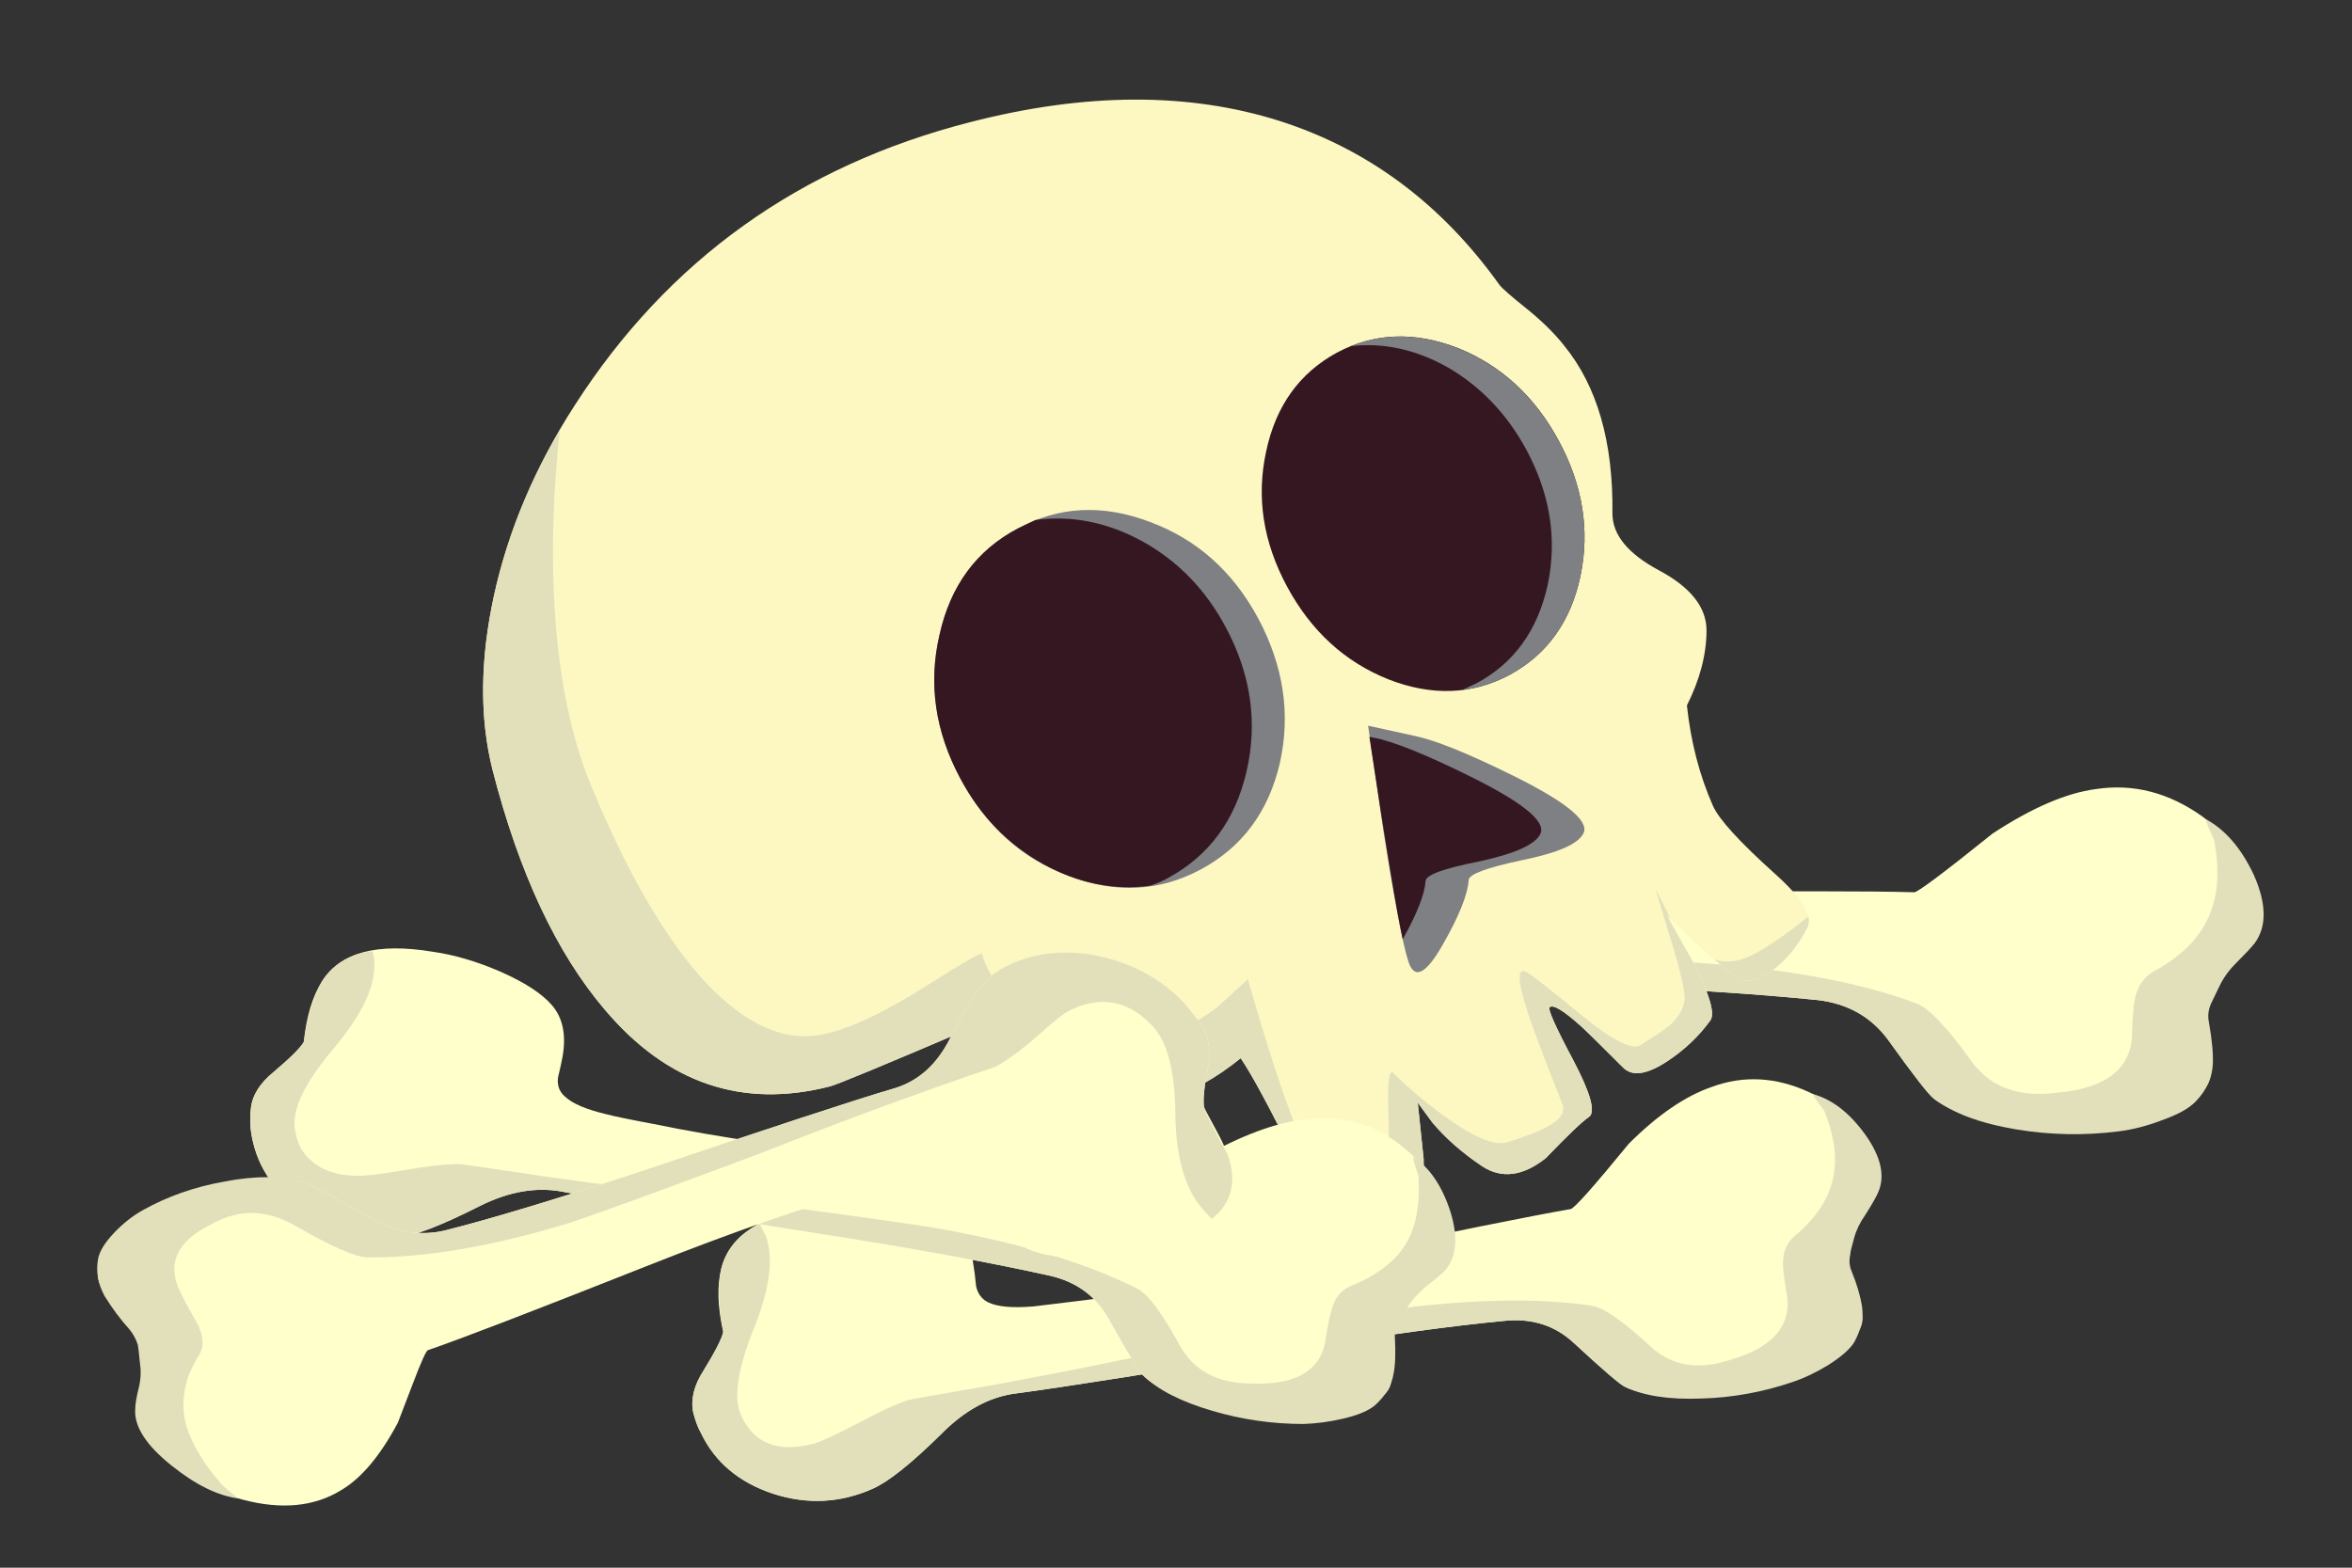 
<svg xmlns="http://www.w3.org/2000/svg" version="1.1" xmlns:xlink="http://www.w3.org/1999/xlink" preserveAspectRatio="none" x="0px" y="0px" width="100%" height="100%" viewBox="0 0 45 30">
<rect x="0" y="0" width="45" height="30" fill="#333333" stroke="none"/>
<defs/>

<g id="Layer_1">
<g transform="matrix( 0.25, 0, 0, 0.25, -83.65,-222.05) ">
<g>
<g>
<path fill="#FFFFCC" stroke="none" d="
M 506.7 960.35
Q 507.8 959.05 507.35 956.8 506.65 953.3 503.15 950.7 499.3 947.95 495 948.6 491.6 949.05 487.1 952 481.5 956.5 481.1 956.5 476.25 956.35 459.75 956.5 446.7 956.6 438.45 955.9 435.8 955.75 434.3 955.55 431.6 955.2 430.6 954.45 429.8 953.9 429.8 952.9 429.95 951.65 429.95 951.05 430.05 948.15 428.45 946.7 427.05 945.4 423.85 944.45 420.7 943.5 417.8 943.45 410.6 943.1 408.7 947.05 407.7 949.15 407.8 952.4 407.45 953.2 405.5 955.3 403.9 956.95 403.9 958.65 404 959.9 404.2 960.55 404.65 962.4 405.95 964.05 407.3 965.75 409.25 966.85 413.2 969.1 417.7 968.15 419.9 967.65 424.35 964.7 428 962.25 431.5 962.55 437.35 962.95 455.95 963.6 466.85 964.05 473.7 964.75 477.15 965.15 479.1 967.8 482 971.85 482.6 972.3 486.05 975 497.7 973.5 501.35 973 502.85 971.95 504.6 970.7 503.1 968.15 500.9 964.4 500.85 964.05 500.8 963.4 501.35 963.15 505.45 961.85 506.7 960.35 Z"/>
</g>
</g>
</g>

<g transform="matrix( 0.25, 0, 0, 0.25, -83.65,-222.05) ">
<g>
<g>
<path fill="#E2E0BB" stroke="none" d="
M 507.15 960.4
Q 508.55 958.5 507.1 955.2 505.65 952.1 503.4 950.9 503.45 951.25 504.05 952.5 504.65 955.75 503.8 957.95 502.8 960.75 499.35 962.6 498.2 963.3 497.95 964.85 497.8 965.75 497.75 967.75 497.35 971.4 491.95 971.85 487.6 972.4 485.45 969.4 482.65 965.5 481.25 965 474.55 962.5 463.8 961.85 461.1 961.7 445.15 961.5 437.85 961.6 429.65 961.45 422.8 961.25 422.25 961.25 420.55 961.45 417.45 962.35 414.55 963.25 413.5 963.3 411.25 963.5 409.75 962.55 408.25 961.65 407.85 959.7 407.35 957.3 410.35 952.75 413.45 948.05 413 945.05
L 412.7 943.95
Q 409.15 944.9 408.3 948.25 407.85 950 407.8 952.4 407.45 953.2 405.5 955.3 403.9 956.95 403.9 958.65 404 959.9 404.2 960.55 404.65 962.4 405.95 964.05 407.3 965.75 409.25 966.85 413.2 969.1 417.7 968.15 419.9 967.65 424.35 964.7 428 962.25 431.5 962.55 437.35 962.95 455.95 963.6 466.85 964.05 473.7 964.75 477.15 965.15 479.1 967.8 482 971.85 482.6 972.3 484.75 973.95 488.9 974.65 492.8 975.3 496.75 974.8 498.35 974.6 500.05 973.95 501.9 973.3 502.65 972.5 503.9 971.2 503.95 969.6 504 968.45 503.65 966.45 503.5 965.75 503.8 965.05 503.85 964.95 504.45 963.7 504.9 962.75 505.7 961.95 506.8 960.85 507.15 960.4 Z"/>
</g>
</g>
</g>

<g transform="matrix( 0.25, 0, 0, 0.25, -83.65,-222.05) ">
<g>
<g>
<path fill="#FFFFCC" stroke="none" d="
M 402.6 980.35
Q 399.65 980.05 397.1 980.55 390.75 981.5 389.8 985.3 389.3 987.3 389.95 990.15 389.8 990.9 388.45 993.1 387.35 994.8 387.65 996.3 387.9 997.3 388.25 997.9 389.85 1001.25 393.8 1002.55 397.7 1003.8 401.4 1002.15 403.2 1001.35 406.6 998 409.35 995.2 412.45 994.85 417.7 994.15 434.05 991.45 443.9 989.85 449.8 989.3 452.9 989 455.05 991 458.4 994.1 458.95 994.35 462.35 996.05 472.35 992.7 475.4 991.65 476.55 990.45 477.9 989.05 476.15 987.05 473.55 984.2 473.45 983.9 473.25 983.35 473.7 983 477.05 981.1 477.9 979.6 478.6 978.3 477.85 976.4 476.6 973.45 473.05 971.8 469.25 970.05 465.6 971.4 462.55 972.45 459.25 975.75 455.2 980.7 454.8 980.75 450.45 981.5 436.15 984.5 424.7 986.9 417.4 987.75 414.15 988.15 413.7 988.2 411.3 988.4 410.25 987.9 409.5 987.55 409.3 986.65 409.2 985.6 409.1 985.05 408.75 982.5 407.05 981.5 405.55 980.6 402.6 980.35 Z"/>
</g>
</g>
</g>

<g transform="matrix( 0.25, 0, 0, 0.25, -83.65,-222.05) ">
<g>
<g>
<path fill="#E2E0BB" stroke="none" d="
M 393.2 982.8
L 392.75 981.9
Q 389.8 983.35 389.65 986.4 389.55 988.05 389.95 990.15 389.8 990.9 388.45 993.1 387.35 994.8 387.65 996.3 387.9 997.3 388.25 997.9 389.85 1001.25 393.8 1002.55 397.7 1003.8 401.4 1002.15 403.2 1001.35 406.6 998 409.35 995.2 412.45 994.85 417.7 994.15 434.05 991.45 443.9 989.85 449.8 989.3 452.9 989 455.05 991 458.4 994.1 458.95 994.35 461.1 995.4 464.85 995.25 468.35 995.15 471.75 994 473.1 993.55 474.5 992.7 476 991.75 476.5 990.95 477.3 989.5 477.1 988.2 476.9 986.95 476.3 985.5 476.05 984.9 476.2 984.25 476.2 984 476.5 982.95 476.75 982.05 477.35 981.2 478.05 980.1 478.3 979.55 479.2 977.65 477.35 975.05 475.55 972.55 473.35 971.95 473.45 972.25 474.2 973.2 475.3 975.9 474.95 978.05 474.55 980.65 471.9 982.85 471 983.65 471.05 985.1 471.1 985.9 471.4 987.65 471.65 990.95 467 992.3 463.3 993.5 460.9 991.25 457.75 988.35 456.45 988.15 450.15 987.2 440.6 988.5 437.8 988.9 424.25 991.5 418 992.85 410.7 994.2 404.65 995.25 404.15 995.35 402.65 995.85 400.15 997.2 397.75 998.45 396.9 998.7 392.75 999.8 391.3 996.5 390.45 994.55 392.25 990 394.15 985.35 393.2 982.8 Z"/>
</g>
</g>
</g>

<g transform="matrix( 0.25, 0, 0, 0.25, -83.65,-222.05) ">
<g>
<g>
<path fill="#FDF8C2" stroke="none" d="
M 378.6 919.2
Q 374.05 926.25 372.4 933.8 370.8 941.2 372.3 947.15 375.35 959 380.9 965.5 388.05 973.95 398.15 971.35 399.05 971.1 409 966.85 410.15 968.1 412.75 970.25 416 972.9 417.3 973.05 423.9 973.8 429.55 969.2 430.85 971.1 433.8 977.1 436.05 981.7 436.75 981.6 439.25 981.2 442.45 981.2 443.7 981.15 443.55 976.9
L 443.1 972.6 444.2 974.1
Q 445.7 975.9 448 977.45 450.25 978.95 452.9 976.85 455.45 974.2 456.2 973.7 457 973.15 455 969.35 452.95 965.5 453.2 965.3 453.6 964.95 455.65 966.8 456.2 967.3 458.8 969.9 459.85 971 462.25 969.4 464.2 968.1 465.5 966.3 466.05 965.5 464.15 961.8
L 462.15 958.25 463.95 960
Q 466.05 961.9 467.25 962.85 468.55 963.85 470.35 962.4 471.85 961.25 472.9 959.25 473.6 957.9 470.4 955.05 466.4 951.45 465.7 949.9 464.15 946.4 463.7 942.2 465.2 939.2 465.2 936.45 465.2 933.8 461.55 931.85 458 929.95 458 927.5 458.1 919.3 454.3 914.65 453.2 913.25 451.4 911.8 449.65 910.4 449.35 910 442.7 900.7 432.5 897.45 422.05 894.15 408.85 897.55 389.3 902.55 378.6 919.2 Z"/>
</g>
</g>
</g>

<g transform="matrix( 0.25, 0, 0, 0.25, -83.65,-222.05) ">
<g>
<g>
<path fill="#7E8083" stroke="none" d="
M 430.9 935.55
Q 428 930.15 422.6 928.15 417.2 926.1 412.5 928.65 407.75 931.15 406.5 936.8 405.2 942.4 408.1 947.8 411 953.25 416.4 955.25 421.75 957.3 426.5 954.75 431.25 952.2 432.55 946.6 433.8 941 430.9 935.55 Z"/>
</g>
</g>
</g>

<g transform="matrix( 0.25, 0, 0, 0.25, -83.65,-222.05) ">
<g>
<g>
<path fill="#351721" stroke="none" d="
M 453.9 921.95
Q 451.15 916.85 446.2 914.85 441.2 912.9 436.9 915.2 432.6 917.55 431.5 922.75 430.35 928 433.1 933.1 435.85 938.2 440.85 940.2 445.85 942.15 450.15 939.85 454.45 937.5 455.55 932.3 456.65 927.05 453.9 921.95 Z"/>
</g>
</g>
</g>

<g transform="matrix( 0.25, 0, 0, 0.25, -83.65,-222.05) ">
<g>
<g>
<path fill="#351721" stroke="none" d="
M 412.5 928.65
Q 407.75 931.15 406.5 936.8 405.2 942.4 408.1 947.8 410.4 952.1 414.45 954.35 418.45 956.55 422.6 956 423.4 955.75 424 955.4 428.7 952.85 430 947.25 431.3 941.6 428.4 936.2 426.1 931.9 422.05 929.65 418.05 927.45 413.85 928
L 412.5 928.65 Z"/>
</g>
</g>
</g>

<g transform="matrix( 0.25, 0, 0, 0.25, -83.65,-222.05) ">
<g>
<g>
<path fill="#7E8083" stroke="none" d="
M 455.55 932.3
Q 456.65 927.05 453.9 921.95 451.3 917.15 446.75 915.1 442.15 913.05 437.95 914.7 441.75 914.25 445.45 916.35 449.2 918.55 451.4 922.6 454.15 927.7 453.05 932.95 451.9 938.2 447.6 940.5
L 446.55 941
Q 448.35 940.8 450.15 939.85 454.45 937.5 455.55 932.3 Z"/>
</g>
</g>
</g>

<g transform="matrix( 0.25, 0, 0, 0.25, -83.65,-222.05) ">
<g>
<g>
<path fill="#7E8083" stroke="none" d="
M 442.95 944.55
L 439.3 943.75 440.45 951.65
Q 441.75 959.9 442.4 961.85 443.1 963.9 445.05 960.45 446.9 957.2 447 955.55 447.05 954.9 451.05 954.05 455.25 953.2 455.8 951.95 456.4 950.55 450.45 947.6 445.3 945.05 442.95 944.55 Z"/>
</g>
</g>
</g>

<g transform="matrix( 0.25, 0, 0, 0.25, -83.65,-222.05) ">
<g>
<g>
<path fill="#351721" stroke="none" d="
M 441.95 960.1
Q 443.6 957.15 443.7 955.65 443.7 954.95 447.75 954.15 451.95 953.25 452.5 952 453.1 950.6 447.15 947.65 441.9 945.05 439.65 944.65
L 439.4 944.6
Q 441.25 956.9 441.95 960.1 Z"/>
</g>
</g>
</g>

<g transform="matrix( 0.25, 0, 0, 0.25, -83.65,-222.05) ">
<g>
<g>
<path fill="#E2E0BB" stroke="none" d="
M 473 958.35
Q 470.35 960.5 468.5 961.4 467.05 962.05 465.8 961.65
L 467.25 962.85
Q 468.55 963.85 470.35 962.4 471.85 961.25 472.9 959.25 473.1 958.9 473 958.35 Z"/>
</g>
</g>
</g>

<g transform="matrix( 0.25, 0, 0, 0.25, -83.65,-222.05) ">
<g>
<g>
<path fill="#E2E0BB" stroke="none" d="
M 377.45 921.1
Q 373.55 927.8 372.2 934.8 370.9 941.6 372.3 947.15 375.35 959 380.9 965.5 388.05 973.95 398.15 971.35 399.05 971.1 409 966.85 410.15 968.1 412.75 970.25 416 972.9 417.3 973.05 423.9 973.8 429.55 969.2 430.85 971.1 433.8 977.1 436.05 981.7 436.75 981.6 439.25 981.2 442.45 981.2 443.7 981.15 443.55 976.9
L 443.1 972.6 444.2 974.1
Q 445.7 975.9 448 977.45 450.25 978.95 452.9 976.85 455.45 974.2 456.2 973.7 457 973.15 455 969.35 452.95 965.5 453.2 965.3 453.6 964.95 455.65 966.8 456.2 967.3 458.8 969.9 459.85 971 462.25 969.4 464.2 968.1 465.5 966.3 466.05 965.5 464.15 961.8
L 462.15 958.25 462.45 958.55
Q 461.45 956.5 461.3 956.25
L 462.35 959.75
Q 463.7 964.05 463.5 964.9 463.3 965.9 462.3 966.75 461.75 967.2 460.15 968.2 459.2 968.8 455.75 966 451.75 962.7 451.3 962.55 450.25 962.2 451.95 966.95 452.85 969.4 454.2 972.8 454.45 973.7 453 974.45 452.15 974.95 449.9 975.65 448.45 976.05 445.1 973.6 442.95 972.05 441.25 970.35 440.75 969.8 440.85 973.25 441 977.35 440.65 978 439.65 980 436.55 979.05 434.45 978.4 430.1 963.15
L 427.7 965.35
Q 424.3 967.85 420.1 968.45 415.85 969.1 412.5 965.5 410.25 963.1 409.75 961.2 409.7 961 405.35 963.75 400.2 967 397.15 967.45 393.05 968.05 388.7 963.5 384.05 958.55 379.8 948.25 377.55 942.75 377.05 934.85 376.65 928.3 377.45 921.1 Z"/>
</g>
</g>
</g>

<g transform="matrix( 0.25, 0, 0, 0.25, -83.65,-222.05) ">
<g>
<g>
<path fill="#FFFFCC" stroke="none" d="
M 353.8 974.75
Q 354.3 978.45 357.65 980.9 360.85 983.3 365 982.95 366.9 982.75 371.25 980.55 374.7 978.8 377.8 979.45 381.75 980.2 399.35 982.95 408.65 984.45 414.95 985.85 418 986.55 419.45 989.15 421.6 993 422.1 993.5 424.8 996.15 435.3 996.15 438.5 996.15 440.05 995.3 441.75 994.4 440.7 991.95 439.15 988.45 439.15 988.1 439.05 987.45 439.65 987.35 443.4 986.65 444.7 985.45 445.8 984.4 445.65 982.35 445.4 979.2 442.55 976.5 439.45 973.65 435.55 973.8 432.4 973.85 428.2 975.95 422.8 979.35 422.45 979.3 418.1 978.65 403.5 977 391.9 975.75 384.7 974.25 382 973.75 381.05 973.5 378.7 972.95 377.85 972.15 377.2 971.6 377.3 970.7 377.55 969.65 377.65 969.1 378.1 966.55 376.8 965.1 375.65 963.8 372.95 962.6 370.2 961.4 367.7 961.05 361.35 960 359.25 963.3 358.15 965.05 357.85 967.95 357.5 968.6 355.55 970.25 353.95 971.55 353.8 973.05 353.7 973.9 353.8 974.75 Z"/>
</g>
</g>
</g>

<g transform="matrix( 0.25, 0, 0, 0.25, -83.65,-222.05) ">
<g>
<g>
<path fill="#E2E0BB" stroke="none" d="
M 363.1 961
Q 359.85 961.45 358.75 964.35 358.15 965.85 357.85 967.95 357.5 968.6 355.55 970.25 353.95 971.55 353.8 973.05 353.7 973.9 353.8 974.75 354.3 978.45 357.65 980.9 360.85 983.3 365 982.95 366.9 982.75 371.25 980.55 374.7 978.8 377.8 979.45 381.75 980.2 399.35 982.95 408.65 984.45 414.95 985.85 418 986.55 419.45 989.15 421.6 993 422.1 993.5 423.8 995.15 427.4 996.2 430.8 997.2 434.35 997.2 435.85 997.15 437.35 996.8 439.1 996.4 439.85 995.75 441.05 994.65 441.25 993.35 441.45 992.4 441.35 990.55 441.3 989.95 441.65 989.3 441.75 989.05 442.35 988.2 442.9 987.4 443.65 986.75 444.85 985.8 445.1 985.55 446.55 984 445.6 980.95 444.65 978 442.75 976.75 442.75 977.05 443.15 978.2 443.35 981.15 442.4 983.05 441.2 985.35 437.95 986.65 436.85 987.1 436.5 988.5 436.25 989.3 436 991.05 435.25 994.3 430.4 994.1 426.5 994.1 424.9 991.2 422.85 987.45 421.65 986.85 415.95 983.95 406.5 982.25 404 981.8 390.05 979.95 383.6 979.3 376.3 978.25 370.25 977.35 369.75 977.3 368.2 977.3 365.35 977.8 362.7 978.25 361.8 978.2 359.75 978.15 358.55 977.15 357.3 976.2 357.15 974.4 356.95 972.25 360.1 968.5 363.35 964.65 363.25 961.95 363.25 961.45 363.1 961 Z"/>
</g>
</g>
</g>

<g transform="matrix( 0.25, 0, 0, 0.25, -83.65,-222.05) ">
<g>
<g>
<path fill="#FFFFCC" stroke="none" d="
M 363 981.45
Q 358.55 978.9 357.85 978.7 353.9 977.55 345.45 982.2 342.8 983.9 342.25 985.1 341.55 986.7 344.05 988.35 347.8 990.9 347.95 991.1 348.4 991.7 348 992 345.5 994.35 345.3 996 345.15 997.35 346.65 999.15 349.05 1001.9 353.2 1003 357.6 1004.15 360.65 1002.3 363 1000.95 365.05 997.1 365.7 995.4 366.2 994.1 367.15 991.6 367.35 991.55 371 990.3 384 985.15 394.1 981.15 400.95 979.25 403.65 978.45 404.4 978.3 406.65 977.75 407.85 978.05 408.8 978.3 409.35 979.15 409.65 979.65 410.15 980.75 411.55 983.15 413.6 983.95 415.4 984.6 418.4 984.45 421.4 984.3 423.65 983.45 429.45 981.55 428.85 977.7 428.65 976.5 427.75 974.85 426.8 973.1 426.75 972.95 426.6 972.2 427.05 969.85 427.4 968 426.5 966.55
L 425.3 965.05
Q 422.45 962 418 961.25 413.8 960.65 410.7 962.7 409.3 963.75 407.35 967.6 405.8 970.75 402.9 971.55 398.65 972.8 383.25 978 373.75 981.1 368.8 982.35 365.9 983.1 363 981.45 Z"/>
</g>
</g>
</g>

<g transform="matrix( 0.25, 0, 0, 0.25, -83.65,-222.05) ">
<g>
<g>
<path fill="#E2E0BB" stroke="none" d="
M 342.1 984.6
Q 341.85 986 342.6 987.4 343.5 988.85 344.5 989.95 344.95 990.5 345.15 991.15 345.2 991.4 345.3 992.45 345.45 993.4 345.25 994.3 344.95 995.5 344.95 996.05 344.8 998.05 347.75 1000.4 350.5 1002.6 352.85 1002.9 351.75 1002.05 351.5 1001.75 349.35 999.25 348.8 997.1 348.2 994.45 349.85 991.9 350.4 991 349.75 989.6 348.8 987.95 348.4 987.1 346.8 983.85 350.8 981.9 353.9 980.15 357.15 982 361.4 984.45 362.75 984.45 369.3 984.5 378.05 981.85 380.85 980.95 392.75 976.5 401.95 972.85 410.8 969.85 412.1 969.15 414 967.5 415.8 965.85 416.55 965.5 420.15 963.8 422.9 966.85 424.5 968.65 424.55 973.45 424.6 978.3 426.55 980.65 426.7 980.85 427.35 981.5 429.65 979.65 428.55 976.55 426.9 973.6 426.75 972.95 426.6 972.2 427.05 969.85 427.4 968 426.5 966.55
L 425.3 965.05
Q 422.45 962 418 961.25 413.8 960.65 410.7 962.7 409.3 963.75 407.35 967.6 405.8 970.75 402.9 971.55 398.65 972.8 383.25 978 373.75 981.1 368.8 982.35 365.9 983.1 363 981.45 358.55 978.9 357.85 978.7 355.3 977.95 351.75 978.65 348.35 979.25 345.5 980.85 344.35 981.5 343.35 982.55 342.25 983.7 342.1 984.6 Z"/>
</g>
</g>
</g>
</g>
</svg>
